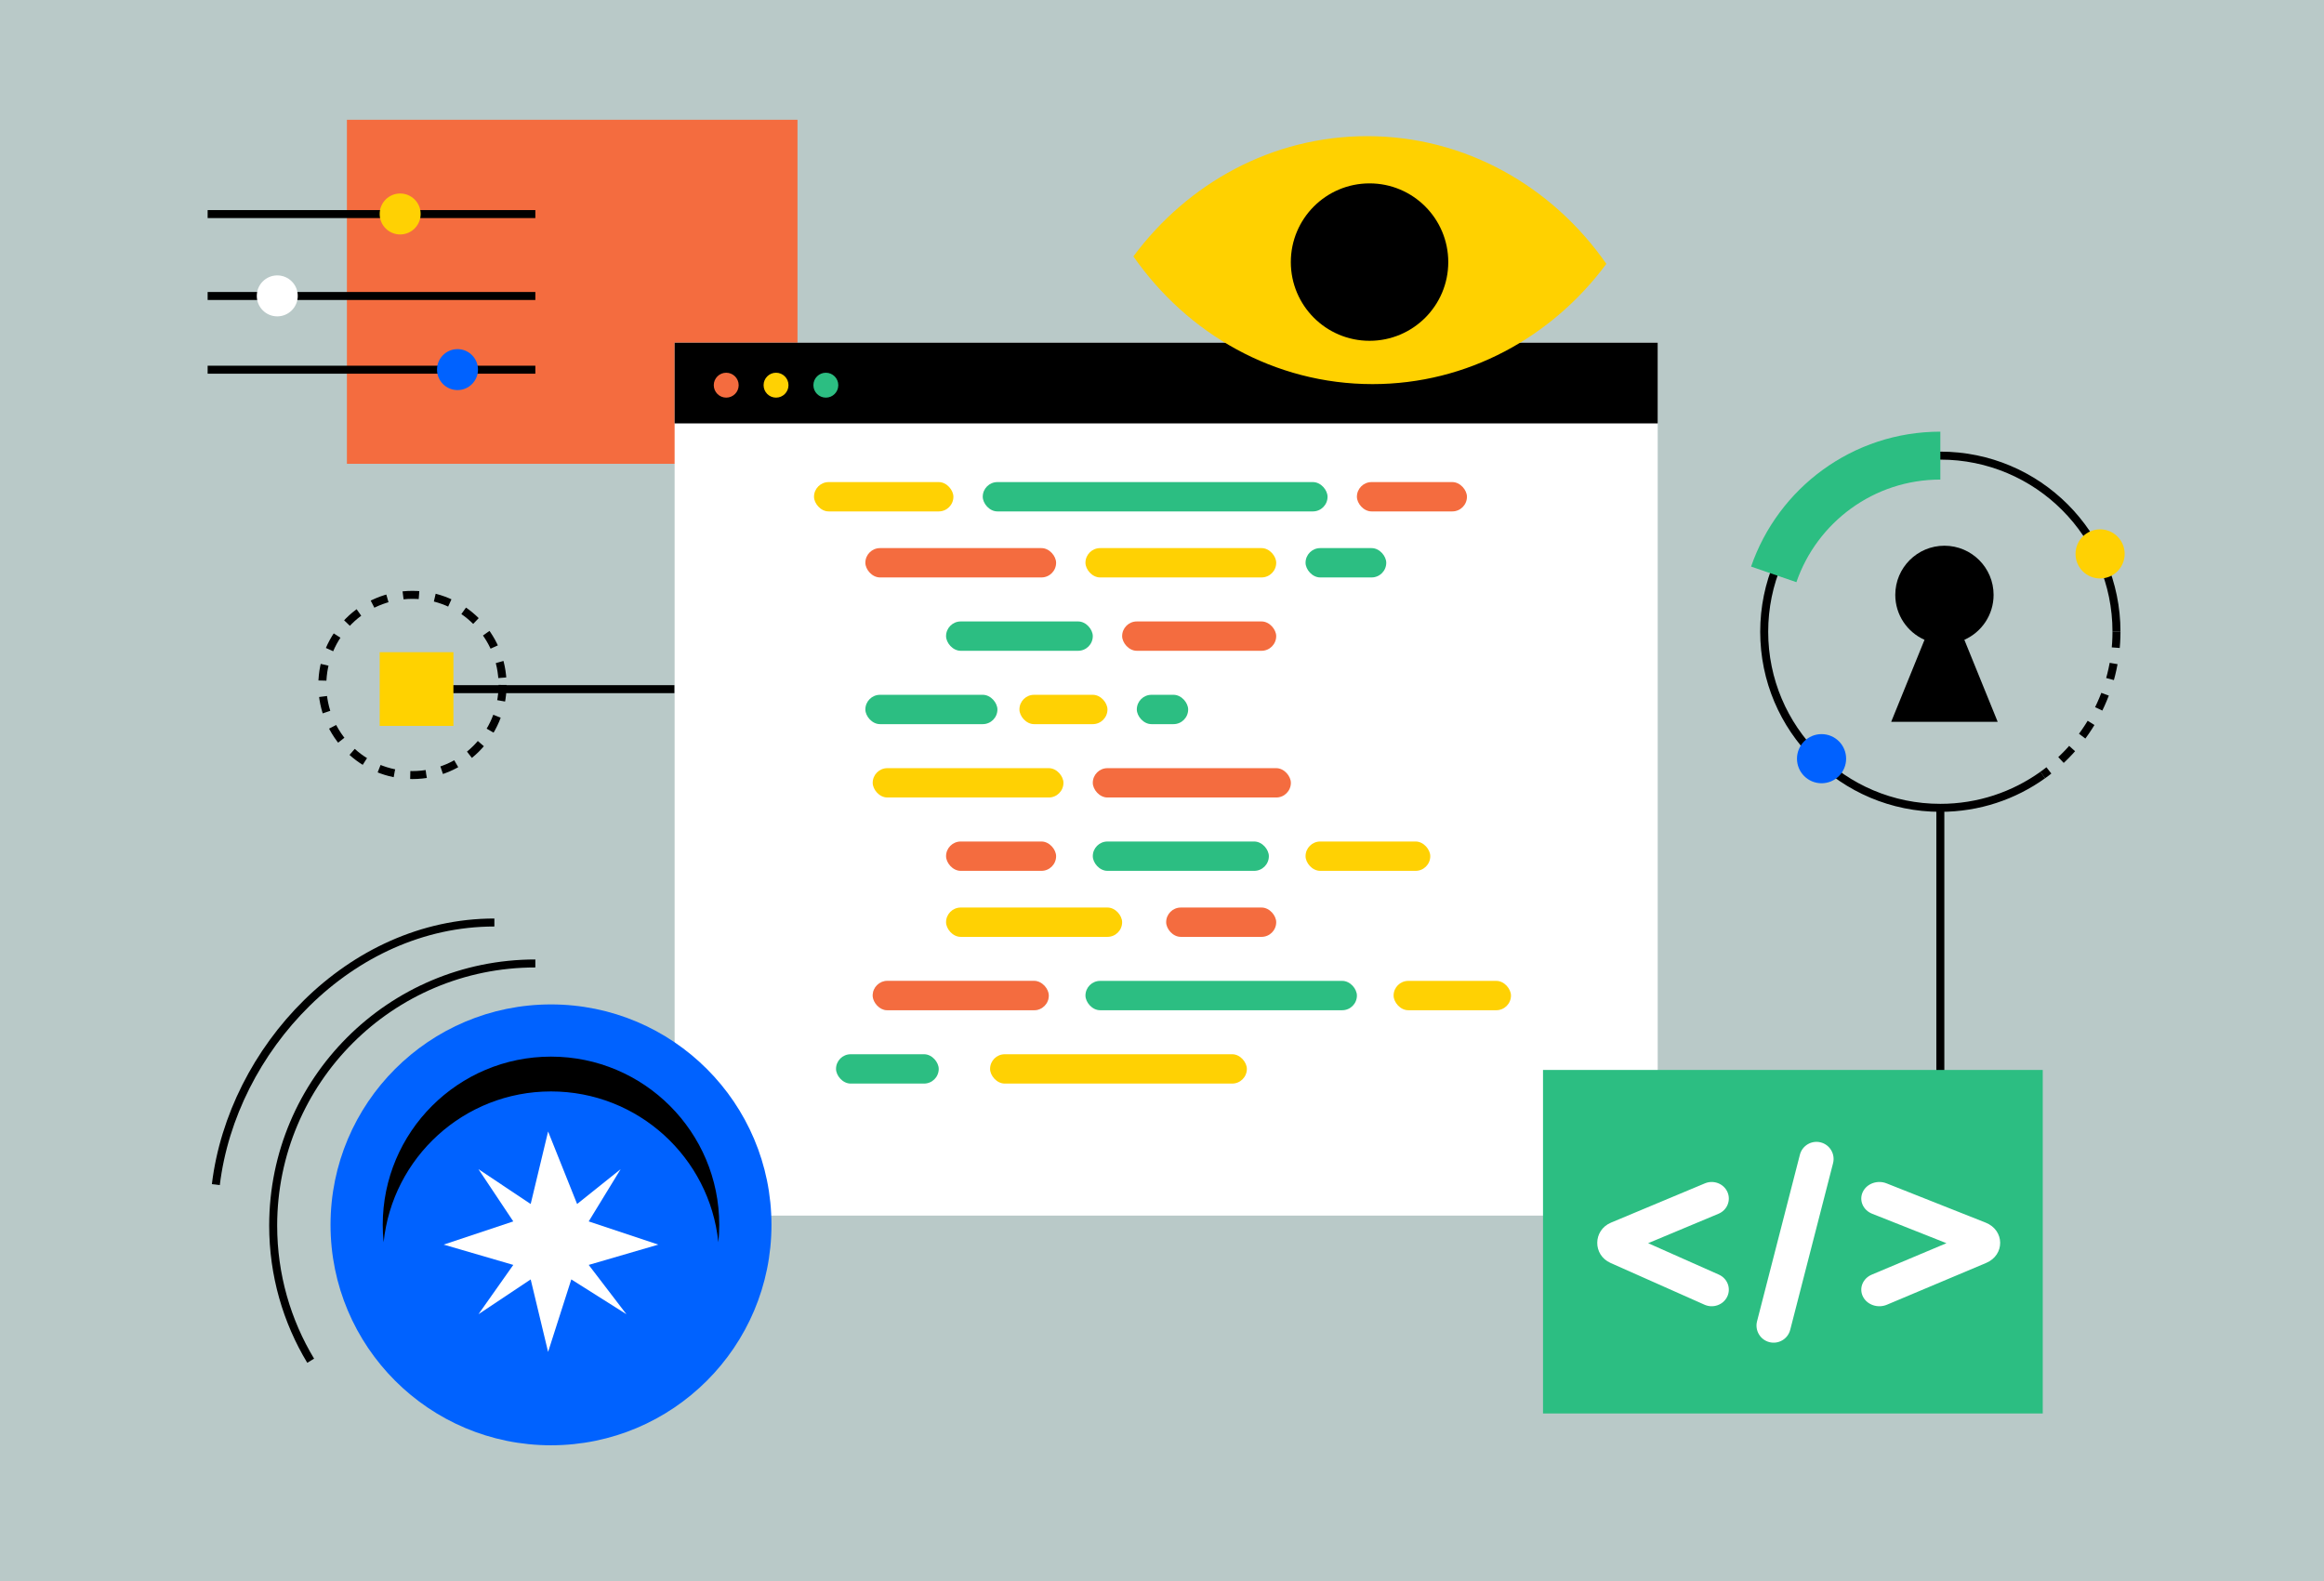 <svg width="291" height="198" viewBox="0 0 291 198" fill="none" xmlns="http://www.w3.org/2000/svg">
<rect width="291" height="200" transform="translate(0 -2)" fill="#B9C9C8"/>
<rect x="43.439" y="15" width="56.42" height="43.084" fill="#F46C3F"/>
<circle cx="51.645" cy="85.781" r="11.284" stroke="black" stroke-dasharray="2 2"/>
<line x1="55.748" y1="86.307" x2="84.471" y2="86.307" stroke="black"/>
<rect x="47.542" y="81.678" width="9.232" height="9.232" fill="#FFD200"/>
<rect x="84.472" y="42.919" width="123.098" height="109.318" fill="white"/>
<path d="M84.472 42.919H207.57V53.024H84.472V42.919Z" fill="black"/>
<circle cx="90.934" cy="48.238" r="1.559" fill="#F46C3F"/>
<circle cx="97.172" cy="48.238" r="1.559" fill="#FFD103"/>
<circle cx="103.409" cy="48.238" r="1.559" fill="#2CBE82"/>
<rect x="101.926" y="60.373" width="17.454" height="3.675" rx="1.837" fill="#FFD103"/>
<rect x="108.356" y="68.641" width="23.885" height="3.675" rx="1.837" fill="#F46C3F"/>
<rect x="118.461" y="77.827" width="18.373" height="3.675" rx="1.837" fill="#2CBE82"/>
<rect x="108.356" y="87.013" width="16.536" height="3.675" rx="1.837" fill="#2CBE82"/>
<rect x="109.275" y="96.2" width="23.885" height="3.675" rx="1.837" fill="#FFD103"/>
<rect x="135.916" y="68.641" width="23.885" height="3.675" rx="1.837" fill="#FFD103"/>
<rect x="140.509" y="77.827" width="19.291" height="3.675" rx="1.837" fill="#F46C3F"/>
<rect x="127.647" y="87.013" width="11.024" height="3.675" rx="1.837" fill="#FFD103"/>
<rect x="136.834" y="96.2" width="24.803" height="3.675" rx="1.837" fill="#F46C3F"/>
<rect x="142.346" y="87.013" width="6.43" height="3.675" rx="1.837" fill="#2CBE82"/>
<rect x="118.461" y="105.386" width="13.78" height="3.675" rx="1.837" fill="#F46C3F"/>
<rect x="118.461" y="113.654" width="22.047" height="3.675" rx="1.837" fill="#FFD103"/>
<rect x="136.834" y="105.386" width="22.047" height="3.675" rx="1.837" fill="#2CBE82"/>
<rect x="146.021" y="113.654" width="13.78" height="3.675" rx="1.837" fill="#F46C3F"/>
<rect x="163.475" y="105.386" width="15.617" height="3.675" rx="1.837" fill="#FFD103"/>
<rect x="109.275" y="122.841" width="22.047" height="3.675" rx="1.837" fill="#D9D9D9"/>
<rect x="109.275" y="122.841" width="22.047" height="3.675" rx="1.837" fill="#F46C3F"/>
<rect x="104.682" y="132.027" width="12.861" height="3.675" rx="1.837" fill="#2CBE82"/>
<rect x="123.973" y="132.027" width="32.153" height="3.675" rx="1.837" fill="#FFD103"/>
<rect x="135.916" y="122.841" width="33.99" height="3.675" rx="1.837" fill="#2CBE82"/>
<rect x="174.499" y="122.841" width="14.698" height="3.675" rx="1.837" fill="#FFD103"/>
<rect x="163.475" y="68.641" width="10.105" height="3.675" rx="1.837" fill="#2CBE82"/>
<rect x="123.054" y="60.373" width="43.176" height="3.675" rx="1.837" fill="#2CBE82"/>
<rect x="169.905" y="60.373" width="13.78" height="3.675" rx="1.837" fill="#F46C3F"/>
<path d="M265.015 79.114C265.015 82.817 264.102 86.307 262.489 89.372C260.88 92.429 258.574 95.062 255.783 97.06" stroke="black" stroke-dasharray="2 2"/>
<path d="M265.015 79.114C265.015 66.933 255.141 57.059 242.96 57.059C230.78 57.059 220.905 66.933 220.905 79.114C220.905 91.294 230.78 101.169 242.96 101.169C247.743 101.169 252.17 99.647 255.783 97.06" stroke="black"/>
<path d="M242.96 57.059C233.293 57.059 225.079 63.278 222.1 71.933" stroke="#2CBE82" stroke-width="6"/>
<path fill-rule="evenodd" clip-rule="evenodd" d="M245.968 80.126C248.124 79.168 249.628 77.009 249.628 74.497C249.628 71.098 246.872 68.343 243.473 68.343C240.074 68.343 237.318 71.098 237.318 74.497C237.318 77.009 238.822 79.168 240.978 80.126L236.805 90.398H250.141L245.968 80.126Z" fill="black"/>
<circle cx="262.964" cy="69.368" r="3.077" fill="#FFD103"/>
<circle cx="228.086" cy="95.014" r="3.077" fill="#0061FF"/>
<path d="M242.96 101.169V135.021" stroke="black"/>
<circle cx="68.993" cy="153.394" r="27.606" fill="#0062FF"/>
<path fill-rule="evenodd" clip-rule="evenodd" d="M89.949 155.573C90.023 154.857 90.061 154.129 90.061 153.394C90.061 141.758 80.628 132.326 68.993 132.326C57.358 132.326 47.925 141.758 47.925 153.394C47.925 154.13 47.963 154.857 48.037 155.573C49.127 144.962 58.093 136.685 68.993 136.685C79.892 136.685 88.859 144.962 89.949 155.573Z" fill="black"/>
<path d="M59.912 146.424L64.271 152.962L55.553 155.868L64.271 158.411L59.912 164.586L66.45 160.227L68.63 169.308L71.536 160.227L78.437 164.586L73.715 158.411L82.433 155.868L73.715 152.962L77.711 146.424L72.262 150.783L68.63 141.702L66.45 150.783L59.912 146.424Z" fill="white"/>
<path d="M67.033 120.659C48.903 120.659 34.206 135.356 34.206 153.485C34.206 159.677 35.921 165.469 38.901 170.411" stroke="black"/>
<path d="M27.026 148.356C29.078 131.43 43.774 115.53 61.904 115.53" stroke="black"/>
<rect x="193.208" y="133.995" width="62.575" height="43.02" fill="#2CBE82"/>
<path fill-rule="evenodd" clip-rule="evenodd" d="M229.526 145.678C229.821 144.532 229.131 143.363 227.984 143.068C226.837 142.773 225.668 143.464 225.373 144.611L220.009 165.471C219.714 166.618 220.405 167.787 221.552 168.082C222.699 168.376 223.867 167.686 224.162 166.539L229.526 145.678ZM233.247 149.278C232.751 150.329 233.279 151.551 234.426 152.005L243.727 155.691L234.38 159.626C233.244 160.105 232.746 161.336 233.268 162.378C233.79 163.419 235.134 163.875 236.27 163.397L248.693 158.166C251.067 157.167 251.029 154.064 248.631 153.114L236.223 148.197C235.076 147.742 233.743 148.226 233.247 149.278ZM216.299 149.278C216.769 150.329 216.269 151.551 215.182 152.005L206.371 155.691L215.226 159.626C216.302 160.105 216.774 161.337 216.279 162.378C215.785 163.419 214.511 163.875 213.435 163.397L201.666 158.166C199.417 157.167 199.453 154.064 201.725 153.114L213.479 148.197C214.566 147.742 215.829 148.226 216.299 149.278Z" fill="white"/>
<path fill-rule="evenodd" clip-rule="evenodd" d="M141.917 32.11C148.718 22.943 159.303 17.052 171.192 17.052C183.481 17.052 194.376 23.346 201.14 33.045C194.339 42.212 183.754 48.104 171.865 48.104C159.576 48.104 148.68 41.809 141.917 32.11Z" fill="#FFD100"/>
<circle cx="171.488" cy="32.823" r="9.857" fill="black"/>
<line x1="26" y1="26.81" x2="67.033" y2="26.81" stroke="black"/>
<line x1="26" y1="37.068" x2="67.033" y2="37.068" stroke="black"/>
<line x1="26" y1="46.3" x2="67.033" y2="46.3" stroke="black"/>
<circle cx="50.106" cy="26.797" r="2.565" fill="#FFD103"/>
<circle cx="34.719" cy="37.055" r="2.565" fill="white"/>
<circle cx="57.287" cy="46.287" r="2.565" fill="#0062FF"/>
</svg>
